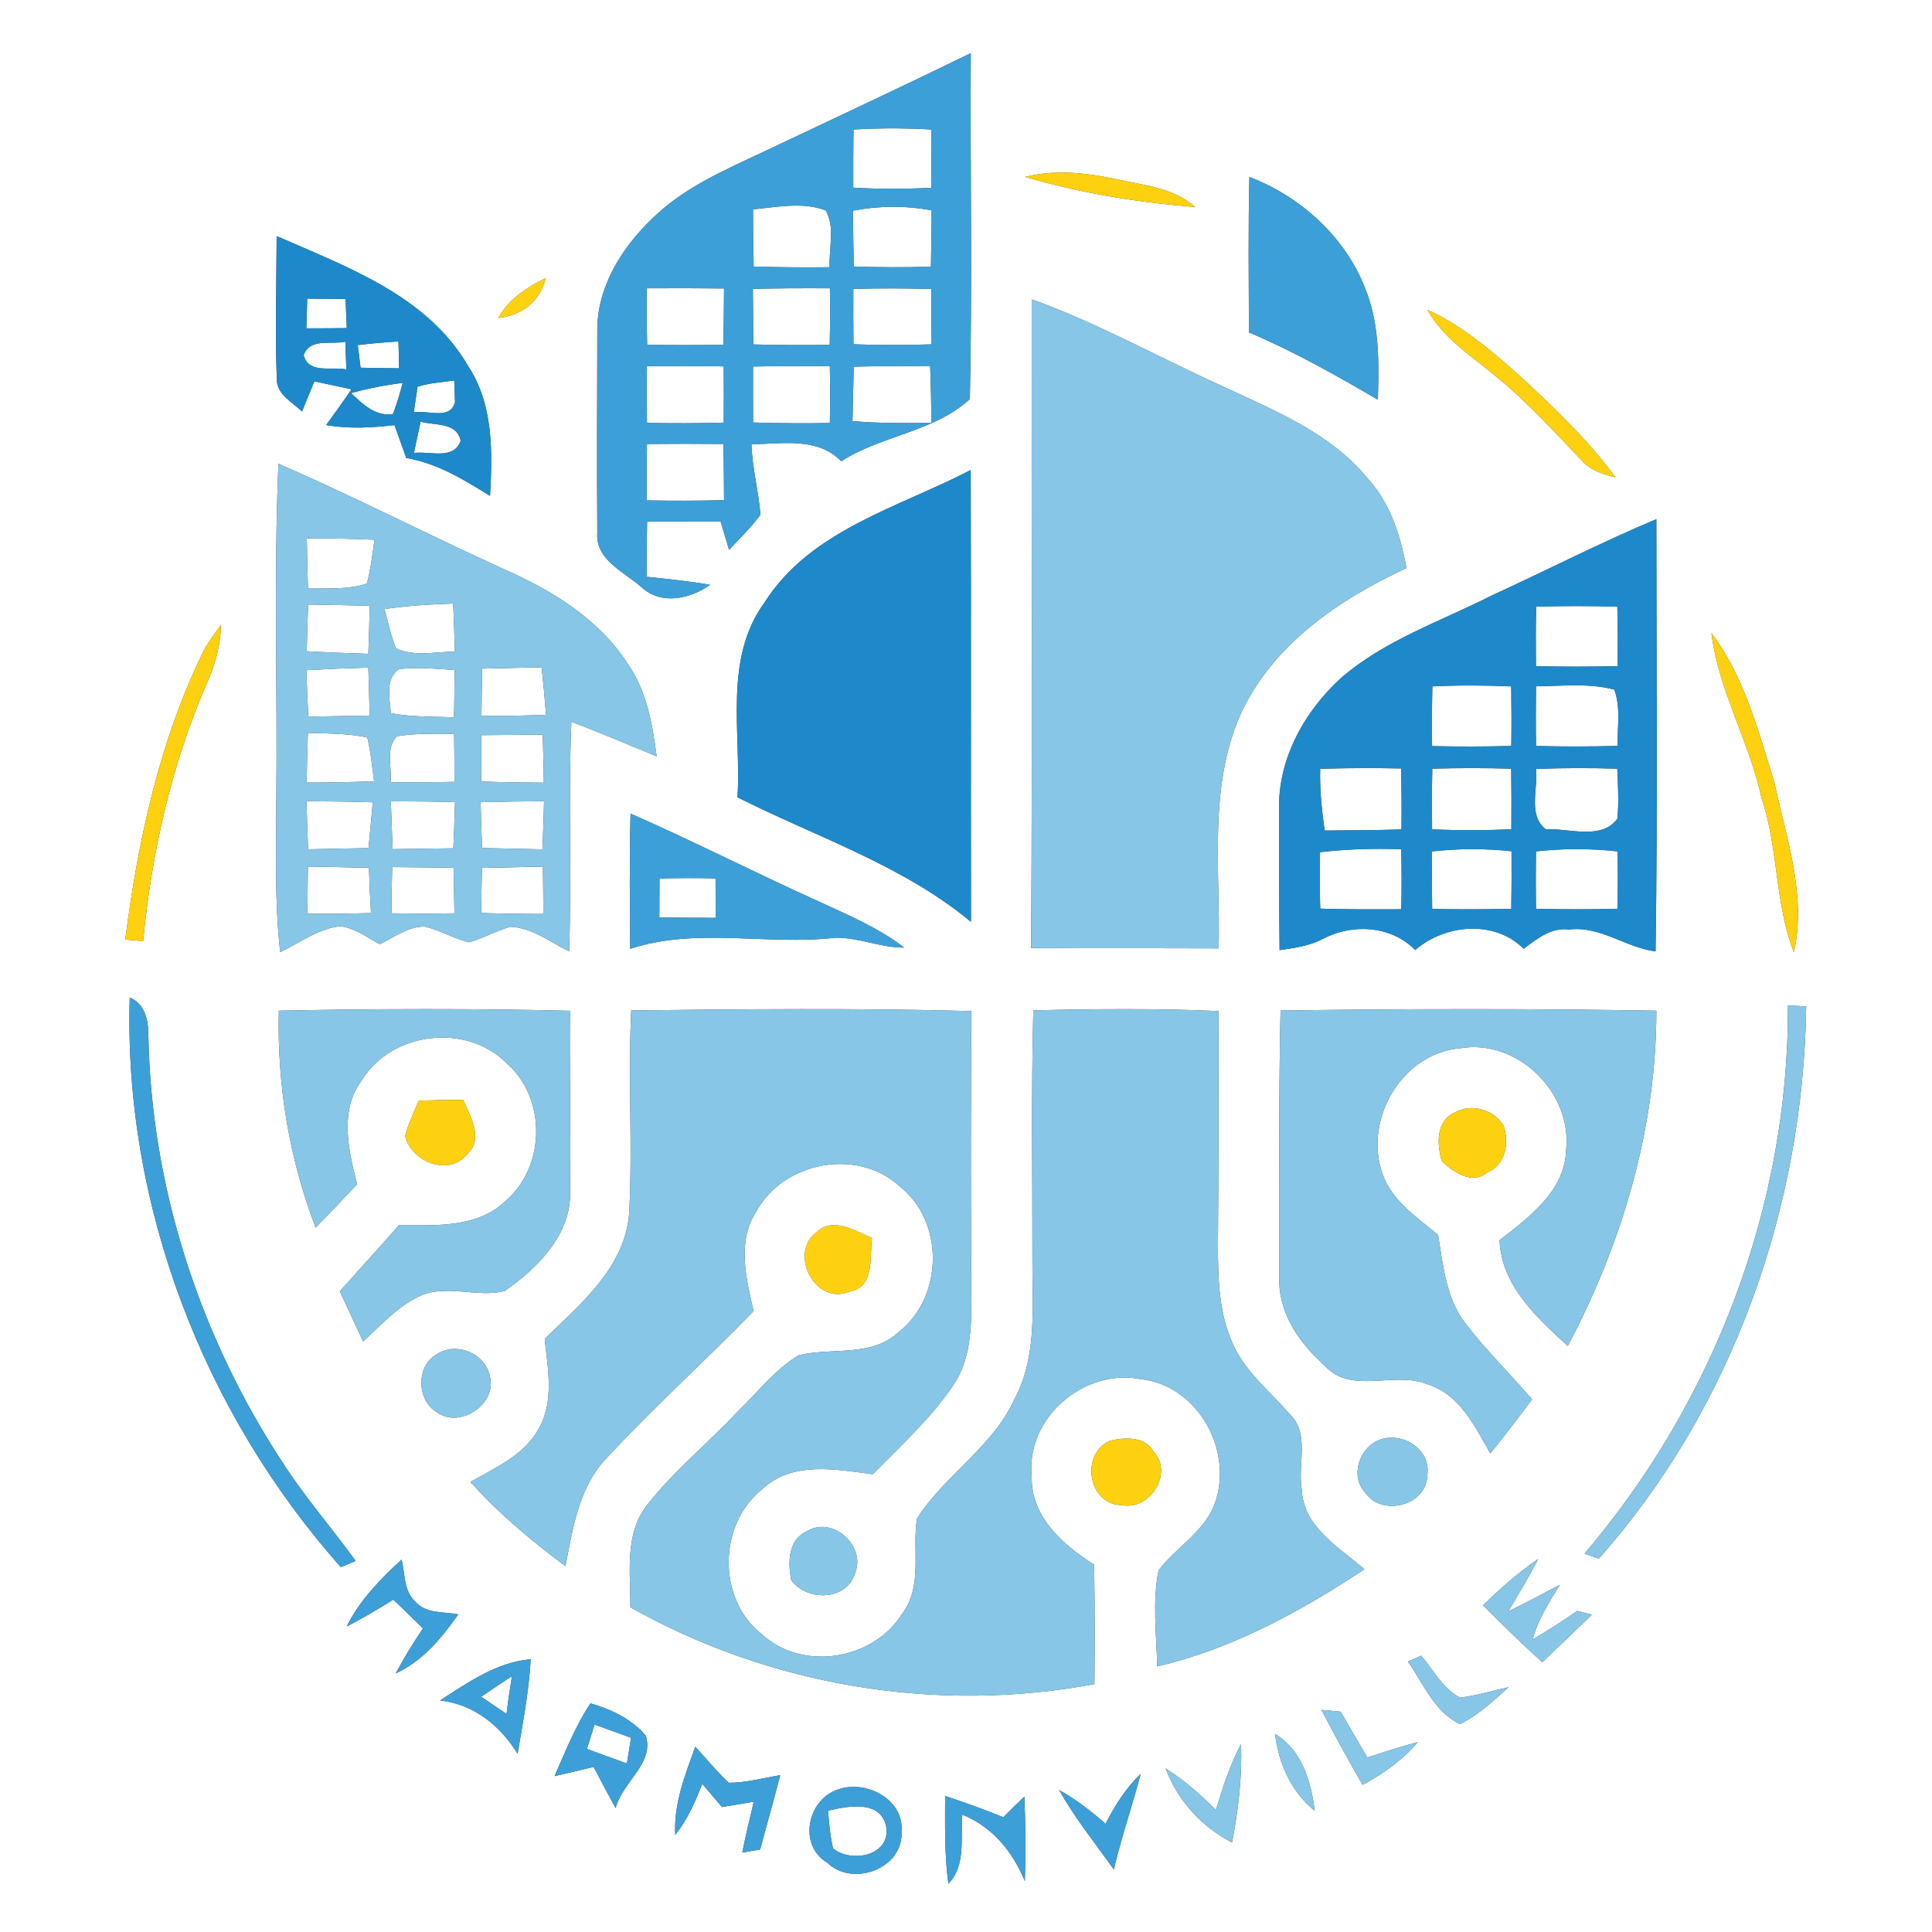 <?xml version="1.0" encoding="UTF-8" ?>
<!DOCTYPE svg PUBLIC "-//W3C//DTD SVG 1.1//EN" "http://www.w3.org/Graphics/SVG/1.1/DTD/svg11.dtd">
<svg width="250pt" height="250pt" viewBox="0 0 250 250" version="1.1" xmlns="http://www.w3.org/2000/svg">
<rect x="0" y="0" width="250" height="250" fill="#333333" stroke="none"/>
<g id="#ffffffff">
<path fill="#ffffff" opacity="1.00" d=" M 0.00 0.00 L 250.00 0.00 L 250.00 250.00 L 0.00 250.00 L 0.00 0.00 M 98.68 19.70 C 93.63 22.07 88.35 24.35 84.34 28.35 C 80.37 32.14 77.20 37.29 77.29 42.94 C 77.27 51.62 77.23 60.32 77.29 69.00 C 77.06 72.48 80.82 74.03 83.03 76.00 C 85.59 78.35 89.32 77.49 91.89 75.67 C 89.18 75.21 86.44 74.92 83.70 74.64 C 83.67 72.25 83.68 69.86 83.74 67.48 C 86.91 67.46 90.07 67.46 93.24 67.46 C 93.60 68.69 93.97 69.92 94.34 71.15 C 95.73 69.67 97.20 68.25 98.40 66.60 C 98.17 63.55 97.33 60.57 97.24 57.49 C 101.21 57.45 105.78 56.51 108.86 59.69 C 114.06 56.32 120.87 55.91 125.50 51.63 C 125.82 36.72 125.53 21.79 125.62 6.88 C 116.68 11.24 107.67 15.44 98.68 19.70 M 132.66 22.89 C 139.79 24.99 147.25 26.20 154.65 26.79 C 151.91 24.31 148.11 24.00 144.66 23.23 C 140.73 22.38 136.61 21.89 132.66 22.89 M 161.67 22.90 C 161.51 29.60 161.59 36.31 161.61 43.01 C 167.40 45.46 172.87 48.56 178.30 51.72 C 178.42 47.12 178.52 42.38 176.91 37.99 C 174.43 31.00 168.54 25.52 161.67 22.90 M 35.80 30.55 C 35.78 36.71 35.58 42.88 35.82 49.03 C 35.79 51.05 37.82 52.02 39.08 53.25 C 39.61 51.94 40.14 50.64 40.68 49.35 C 42.28 49.68 43.88 50.02 45.48 50.37 C 44.43 51.94 43.32 53.48 42.20 55.00 C 45.13 55.52 48.11 55.35 51.05 55.01 C 51.56 56.42 52.06 57.84 52.57 59.26 C 56.57 59.95 60.02 62.05 63.41 64.17 C 63.72 58.46 63.86 52.34 60.57 47.36 C 55.29 38.26 44.92 34.55 35.80 30.55 M 64.48 41.15 C 67.49 40.83 69.91 39.00 70.61 35.99 C 68.17 37.17 65.83 38.71 64.48 41.15 M 133.50 38.73 C 133.46 66.71 133.60 94.69 133.43 122.67 C 141.52 122.73 149.60 122.68 157.69 122.72 C 157.94 112.61 156.31 101.95 160.53 92.42 C 164.67 83.40 173.26 77.56 182.00 73.51 C 181.22 69.36 179.93 65.15 177.02 61.97 C 172.17 55.98 164.82 53.10 158.04 49.91 C 149.85 46.20 141.98 41.78 133.50 38.73 M 184.72 40.09 C 186.85 43.95 190.72 46.25 193.98 49.04 C 197.83 52.21 201.17 55.93 204.62 59.51 C 205.73 60.86 207.42 61.36 209.05 61.77 C 205.43 56.85 200.98 52.63 196.50 48.50 C 192.89 45.30 189.15 42.11 184.72 40.09 M 36.03 60.00 C 35.41 74.65 35.92 89.34 35.75 104.00 C 35.74 110.41 35.53 116.83 36.26 123.21 C 38.79 121.99 41.15 120.19 44.00 119.85 C 45.91 120.09 47.50 121.29 49.14 122.18 C 51.00 121.28 52.79 119.90 54.93 119.89 C 56.93 120.35 58.72 121.48 60.72 121.93 C 62.55 121.40 64.22 120.43 66.06 119.92 C 68.88 120.05 71.20 121.91 73.64 123.11 C 73.99 113.21 73.52 103.30 73.93 93.40 C 77.65 94.79 81.30 96.37 84.97 97.87 C 84.42 93.69 83.69 89.34 81.18 85.83 C 77.46 80.07 71.44 76.41 65.31 73.70 C 55.50 69.25 45.91 64.31 36.03 60.00 M 98.93 77.96 C 93.58 85.29 95.95 94.76 95.43 103.17 C 105.60 108.30 116.76 111.92 125.64 119.28 C 125.61 99.79 125.66 80.31 125.61 60.82 C 116.29 65.67 104.89 68.57 98.93 77.96 M 193.02 77.06 C 186.47 80.39 179.29 82.79 173.63 87.64 C 168.79 92.01 165.28 98.31 165.52 104.97 C 165.52 110.96 165.50 116.96 165.58 122.95 C 167.52 122.67 169.49 122.39 171.25 121.46 C 175.06 119.47 180.03 119.78 183.13 122.93 C 186.99 119.59 193.39 118.99 197.16 122.77 C 198.89 121.48 200.71 119.97 203.05 120.28 C 207.08 119.78 210.36 122.62 214.23 123.11 C 214.51 104.47 214.33 85.82 214.33 67.18 C 207.11 70.21 200.14 73.80 193.02 77.06 M 26.39 84.13 C 20.64 95.83 17.86 108.72 16.21 121.58 C 16.79 121.63 17.94 121.73 18.52 121.78 C 19.61 110.40 22.15 99.15 26.67 88.63 C 27.82 86.18 28.52 83.54 28.61 80.83 C 27.83 81.90 27.03 82.97 26.39 84.13 M 221.46 81.92 C 222.39 89.37 226.37 95.97 227.95 103.28 C 230.14 109.77 229.64 116.84 232.13 123.23 C 233.79 115.81 231.13 108.42 229.60 101.23 C 227.53 94.59 225.71 87.56 221.46 81.92 M 81.59 105.28 C 81.45 111.11 81.49 116.95 81.55 122.78 C 90.17 119.94 99.27 122.37 108.09 121.34 C 111.12 121.29 113.97 122.65 117.01 122.62 C 113.76 120.13 109.98 118.50 106.29 116.81 C 98.00 113.08 89.91 108.93 81.59 105.28 M 16.79 129.08 C 15.98 155.91 26.31 182.77 44.10 202.78 C 44.58 202.58 45.55 202.19 46.03 201.99 C 42.95 197.74 39.49 193.77 36.64 189.36 C 25.88 173.01 19.55 153.62 19.20 134.01 C 19.21 132.05 18.80 129.93 16.79 129.08 M 231.36 130.10 C 231.49 155.95 221.77 181.43 205.03 201.04 C 205.49 201.20 206.42 201.52 206.89 201.68 C 224.19 182.19 233.36 156.17 233.72 130.24 C 233.13 130.20 231.95 130.13 231.36 130.10 M 36.08 130.78 C 35.84 140.35 37.41 149.90 40.84 158.85 C 42.66 157.00 44.45 155.12 46.21 153.23 C 45.09 148.86 43.86 143.73 46.83 139.78 C 50.65 133.52 60.30 132.33 65.49 137.52 C 70.74 142.02 70.64 150.94 65.41 155.41 C 61.73 158.95 56.32 158.54 51.61 158.55 C 49.09 161.42 46.52 164.25 43.97 167.09 C 44.97 169.26 45.98 171.42 46.98 173.58 C 49.38 171.42 51.59 168.87 54.62 167.57 C 58.05 166.24 61.82 167.93 65.29 167.06 C 69.56 164.10 74.01 159.68 73.76 154.06 C 73.85 146.31 73.69 138.55 73.75 130.79 C 61.20 130.49 48.63 130.52 36.08 130.78 M 81.68 130.75 C 81.26 139.46 81.87 148.19 81.42 156.89 C 80.95 163.93 75.17 168.70 70.48 173.25 C 70.88 177.07 71.73 181.23 69.76 184.78 C 67.93 188.26 64.13 189.90 60.88 191.76 C 64.54 195.86 68.78 199.38 73.17 202.66 C 74.13 197.72 74.90 192.35 78.58 188.58 C 84.65 182.04 91.29 176.06 97.51 169.66 C 96.57 165.48 95.32 160.71 97.84 156.82 C 101.30 150.30 111.02 148.46 116.46 153.55 C 122.23 158.11 122.06 167.82 116.33 172.33 C 112.82 175.66 107.66 174.33 103.37 175.36 C 100.30 177.18 98.10 180.11 95.55 182.56 C 91.69 186.69 87.24 190.28 83.74 194.74 C 80.77 198.50 81.60 203.54 81.57 207.98 C 99.65 218.17 121.21 221.75 141.62 217.92 C 141.67 212.77 141.67 207.63 141.58 202.48 C 137.55 199.89 133.34 196.26 133.50 190.99 C 132.73 183.47 140.30 177.02 147.60 178.46 C 155.21 179.27 159.88 188.15 157.00 195.06 C 155.49 198.44 152.08 200.33 149.91 203.22 C 149.11 207.30 149.64 211.50 149.75 215.63 C 159.45 213.37 168.30 208.52 176.55 203.06 C 173.29 200.22 168.61 197.59 168.45 192.74 C 167.88 189.56 169.51 185.63 166.97 183.07 C 164.48 180.20 161.39 177.76 159.71 174.28 C 157.70 170.17 157.59 165.48 157.60 160.99 C 157.69 150.94 157.64 140.88 157.68 130.83 C 149.69 130.47 141.69 130.55 133.71 130.74 C 133.43 141.49 133.61 152.25 133.59 163.00 C 133.57 169.08 134.25 175.57 131.23 181.13 C 128.40 187.29 122.24 190.90 118.66 196.49 C 118.00 200.57 119.44 205.19 116.77 208.77 C 113.02 214.82 103.85 216.35 98.56 211.45 C 92.77 206.90 92.92 197.19 98.67 192.67 C 102.54 189.02 108.19 190.15 112.94 190.76 C 116.54 187.09 120.40 183.59 123.31 179.31 C 125.60 176.03 125.70 171.89 125.69 168.04 C 125.60 155.63 125.62 143.23 125.68 130.83 C 111.02 130.43 96.34 130.58 81.68 130.75 M 165.70 130.76 C 165.44 142.19 165.57 153.62 165.55 165.05 C 165.30 169.68 168.02 173.70 171.35 176.64 C 174.79 180.57 180.39 177.35 184.69 179.12 C 188.88 180.38 190.84 184.57 192.85 188.07 C 194.70 185.78 196.49 183.43 198.25 181.08 C 195.43 177.79 192.31 174.74 189.67 171.31 C 187.10 168.02 186.74 163.75 186.09 159.79 C 183.55 157.70 180.64 155.74 179.20 152.67 C 176.05 145.56 181.08 136.31 188.97 135.64 C 196.38 134.40 203.45 141.39 202.66 148.76 C 202.51 154.11 197.88 157.51 194.04 160.48 C 194.30 166.39 198.83 170.44 202.87 174.17 C 209.93 160.83 214.34 145.94 214.33 130.78 C 198.12 130.50 181.91 130.53 165.70 130.76 M 54.19 142.42 C 53.55 143.92 52.83 145.41 52.42 147.01 C 53.29 150.42 58.14 152.27 60.48 149.32 C 62.62 147.30 60.85 144.47 59.94 142.32 C 58.02 142.33 56.11 142.36 54.19 142.42 M 188.31 143.92 C 185.79 145.01 185.91 148.06 186.58 150.28 C 188.11 151.67 190.52 153.38 192.48 151.69 C 194.86 150.70 195.31 147.83 194.55 145.62 C 193.24 143.58 190.44 142.75 188.31 143.92 M 105.65 159.47 C 101.99 162.16 105.51 168.95 109.84 167.15 C 113.26 166.59 112.49 162.73 112.83 160.20 C 110.64 159.27 107.78 157.39 105.65 159.47 M 56.48 175.27 C 53.82 176.77 53.92 181.18 56.50 182.72 C 59.46 184.94 64.34 181.70 63.39 178.12 C 62.84 175.12 58.99 173.54 56.48 175.27 M 143.55 186.46 C 139.74 188.26 140.85 194.77 145.18 194.76 C 148.79 195.49 151.89 190.62 149.26 187.82 C 148.15 185.82 145.46 185.97 143.55 186.46 M 178.47 186.33 C 175.86 187.35 174.64 191.07 176.71 193.20 C 178.87 196.30 184.67 194.80 184.69 190.86 C 185.21 187.52 181.41 185.18 178.47 186.33 M 104.42 198.14 C 101.97 199.23 101.92 202.22 102.39 204.48 C 104.45 207.27 109.61 207.14 110.66 203.53 C 112.06 199.98 107.70 196.12 104.42 198.14 M 44.87 210.45 C 46.95 209.42 48.92 208.20 50.90 206.99 C 52.18 208.22 53.46 209.46 54.73 210.71 C 53.47 212.60 52.27 214.53 51.20 216.54 C 54.69 214.95 57.15 211.95 59.31 208.89 C 57.43 208.53 55.13 208.86 53.74 207.25 C 52.22 205.87 52.42 203.63 51.97 201.80 C 49.23 204.34 46.55 207.05 44.87 210.45 M 191.91 207.73 C 194.41 210.23 196.93 212.73 199.58 215.08 C 201.73 213.05 203.86 211.00 205.98 208.94 C 205.51 208.82 204.57 208.57 204.11 208.44 C 202.23 209.76 200.29 210.99 198.31 212.16 C 199.03 209.58 200.44 207.31 201.85 205.07 C 199.63 206.24 197.43 207.42 195.17 208.52 C 196.50 206.27 197.85 204.05 199.04 201.73 C 196.47 203.49 194.13 205.55 191.91 207.73 M 182.18 215.00 C 184.19 217.84 185.61 221.52 188.91 223.10 C 191.30 221.93 193.25 220.07 195.22 218.32 C 193.13 218.77 191.06 219.42 188.93 219.67 C 186.70 218.52 185.48 216.10 183.90 214.24 C 183.47 214.43 182.61 214.81 182.18 215.00 M 56.94 220.04 C 61.33 220.53 64.72 223.28 66.98 226.94 C 67.66 222.88 68.45 218.82 68.67 214.70 C 64.24 215.10 60.57 217.70 56.94 220.04 M 76.41 220.41 C 74.46 223.33 73.17 226.63 71.76 229.83 C 73.45 229.45 75.13 229.04 76.82 228.64 C 77.75 230.43 78.69 232.21 79.67 233.97 C 80.47 230.63 84.71 228.21 83.56 224.58 C 81.73 222.44 79.06 221.17 76.41 220.41 M 171.00 221.26 C 172.70 224.54 174.48 227.76 176.32 230.96 C 178.99 229.52 181.50 227.76 183.46 225.42 C 181.26 226.02 179.09 226.71 176.93 227.42 C 175.77 225.45 174.62 223.47 173.48 221.49 C 172.86 221.43 171.62 221.32 171.00 221.26 M 164.99 224.37 C 165.45 228.20 167.08 231.84 170.12 234.32 C 169.65 230.50 168.49 226.50 164.99 224.37 M 89.97 226.02 C 88.65 229.70 87.15 233.44 87.38 237.44 C 88.95 235.47 89.97 233.16 90.87 230.83 C 91.73 231.82 92.57 232.82 93.42 233.83 C 94.79 233.60 96.17 233.36 97.54 233.14 C 97.02 235.32 96.49 237.51 96.05 239.72 C 96.62 239.62 97.78 239.42 98.36 239.32 C 99.22 236.12 100.13 232.92 100.96 229.71 C 98.75 230.06 96.56 230.70 94.31 230.69 C 92.75 229.24 91.41 227.59 89.97 226.02 M 157.34 234.22 C 155.35 232.22 153.23 230.34 150.83 228.84 C 152.40 233.00 155.49 236.37 159.42 238.42 C 160.24 234.22 160.74 229.95 160.59 225.67 C 159.17 228.39 158.21 231.30 157.34 234.22 M 143.06 236.00 C 141.19 234.37 139.22 232.83 137.05 231.62 C 139.08 235.26 141.72 238.51 144.13 241.91 C 145.10 237.73 146.53 233.68 147.60 229.54 C 145.69 231.38 144.26 233.64 143.06 236.00 M 108.53 231.53 C 104.49 232.74 103.21 238.77 107.05 241.03 C 110.36 244.26 116.96 241.76 116.65 236.99 C 117.01 232.85 112.11 230.30 108.53 231.53 M 122.30 232.40 C 122.29 236.19 122.21 239.99 122.72 243.76 C 125.04 241.35 124.26 237.82 124.52 234.81 C 128.43 236.40 131.04 239.58 132.61 243.42 C 132.75 239.77 132.70 236.13 132.55 232.48 C 131.64 233.36 130.73 234.25 129.83 235.15 C 127.35 234.14 124.84 233.24 122.30 232.40 Z" />
<path fill="#ffffff" opacity="1.00" d=" M 110.44 16.76 C 113.79 16.56 117.15 16.56 120.50 16.76 C 120.52 19.27 120.53 21.78 120.53 24.29 C 117.16 24.48 113.78 24.48 110.41 24.28 C 110.40 21.77 110.41 19.26 110.44 16.76 Z" />
<path fill="#ffffff" opacity="1.00" d=" M 97.44 27.09 C 100.53 26.81 103.83 26.09 106.83 27.22 C 108.11 29.38 107.23 32.16 107.36 34.58 C 104.08 34.61 100.80 34.60 97.52 34.49 C 97.46 32.03 97.44 29.56 97.44 27.09 Z" />
<path fill="#ffffff" opacity="1.00" d=" M 110.38 27.26 C 113.74 26.62 117.19 26.59 120.55 27.22 C 120.54 29.65 120.51 32.08 120.46 34.51 C 117.13 34.61 113.80 34.60 110.48 34.49 C 110.42 32.08 110.39 29.67 110.38 27.26 Z" />
<path fill="#ffffff" opacity="1.00" d=" M 83.69 37.31 C 87.02 37.29 90.35 37.29 93.69 37.33 C 93.68 39.76 93.65 42.18 93.61 44.61 C 90.32 44.67 87.03 44.67 83.74 44.61 C 83.68 42.18 83.66 39.74 83.69 37.31 Z" />
<path fill="#ffffff" opacity="1.00" d=" M 97.42 37.38 C 100.74 37.30 104.07 37.29 107.39 37.31 C 107.43 39.75 107.42 42.19 107.36 44.63 C 104.07 44.67 100.77 44.66 97.48 44.57 C 97.45 42.17 97.43 39.77 97.42 37.38 Z" />
<path fill="#ffffff" opacity="1.00" d=" M 110.42 37.39 C 113.79 37.29 117.16 37.30 120.52 37.40 C 120.53 39.79 120.52 42.17 120.50 44.56 C 117.14 44.67 113.79 44.67 110.44 44.55 C 110.41 42.16 110.41 39.78 110.42 37.39 Z" />
<path fill="#ffffff" opacity="1.00" d=" M 39.76 38.64 C 41.41 38.65 43.06 38.67 44.72 38.70 C 44.75 39.64 44.83 41.52 44.87 42.46 C 43.13 42.48 41.38 42.49 39.64 42.49 C 39.67 41.53 39.73 39.60 39.76 38.64 Z" />
<path fill="#ffffff" opacity="1.00" d=" M 39.29 45.97 C 40.09 43.69 42.85 44.62 44.69 44.22 C 44.74 45.41 44.78 46.61 44.82 47.81 C 42.92 47.39 39.97 48.45 39.29 45.97 Z" />
<path fill="#ffffff" opacity="1.00" d=" M 46.29 44.65 C 48.04 44.44 49.80 44.29 51.56 44.18 C 51.60 45.34 51.62 46.50 51.64 47.66 C 49.98 47.65 48.32 47.62 46.66 47.58 C 46.57 46.84 46.38 45.38 46.29 44.65 Z" />
<path fill="#ffffff" opacity="1.00" d=" M 83.71 47.38 C 87.02 47.36 90.34 47.36 93.65 47.41 C 93.67 49.83 93.67 52.26 93.65 54.69 C 90.34 54.78 87.03 54.79 83.72 54.72 C 83.67 52.27 83.67 49.83 83.71 47.38 Z" />
<path fill="#ffffff" opacity="1.00" d=" M 97.44 47.43 C 100.75 47.37 104.07 47.36 107.38 47.36 C 107.43 49.82 107.43 52.28 107.38 54.74 C 104.07 54.79 100.76 54.78 97.45 54.67 C 97.44 52.26 97.43 49.85 97.44 47.43 Z" />
<path fill="#ffffff" opacity="1.00" d=" M 110.47 47.45 C 113.76 47.37 117.06 47.36 120.36 47.35 C 120.46 49.80 120.50 52.26 120.53 54.72 C 117.12 54.76 113.71 54.79 110.31 54.49 C 110.36 52.14 110.41 49.79 110.47 47.45 Z" />
<path fill="#ffffff" opacity="1.00" d=" M 54.03 50.04 C 55.57 49.56 57.19 49.45 58.78 49.24 C 58.81 49.93 58.85 51.32 58.88 52.01 C 58.29 54.45 55.27 53.00 53.54 53.36 C 53.66 52.53 53.90 50.87 54.03 50.04 Z" />
<path fill="#ffffff" opacity="1.00" d=" M 45.42 50.86 C 47.61 50.27 49.85 49.82 52.11 49.55 C 51.76 50.91 51.34 52.25 50.86 53.57 C 48.56 53.93 46.95 52.30 45.42 50.86 Z" />
<path fill="#ffffff" opacity="1.00" d=" M 54.42 54.56 C 56.28 55.09 59.12 54.59 59.61 57.05 C 58.68 59.59 55.61 58.33 53.56 58.62 C 53.78 57.60 54.21 55.58 54.42 54.56 Z" />
<path fill="#ffffff" opacity="1.00" d=" M 83.72 57.45 C 87.02 57.42 90.32 57.42 93.62 57.45 C 93.66 59.87 93.68 62.30 93.69 64.72 C 90.36 64.81 87.03 64.81 83.70 64.75 C 83.66 62.31 83.67 59.88 83.72 57.45 Z" />
<path fill="#ffffff" opacity="1.00" d=" M 39.70 69.67 C 42.62 69.65 45.54 69.71 48.46 69.84 C 48.19 71.74 47.97 73.66 47.48 75.52 C 45.02 76.32 42.39 76.12 39.85 76.16 C 39.78 74.00 39.73 71.83 39.70 69.67 Z" />
<path fill="#ffffff" opacity="1.00" d=" M 39.87 78.23 C 42.52 78.27 45.18 78.32 47.84 78.39 C 47.80 80.46 47.74 82.53 47.66 84.60 C 45.00 84.52 42.34 84.42 39.69 84.27 C 39.74 82.25 39.79 80.24 39.87 78.23 Z" />
<path fill="#ffffff" opacity="1.00" d=" M 49.76 78.81 C 52.70 78.38 55.67 78.19 58.64 78.10 C 58.73 80.16 58.80 82.23 58.86 84.30 C 56.34 84.36 53.63 84.98 51.24 83.91 C 50.59 82.26 50.22 80.52 49.76 78.81 Z" />
<path fill="#ffffff" opacity="1.00" d=" M 198.78 78.50 C 202.28 78.40 205.78 78.40 209.28 78.50 C 209.36 81.07 209.36 83.63 209.30 86.20 C 205.78 86.29 202.27 86.28 198.75 86.21 C 198.72 83.64 198.72 81.07 198.78 78.50 Z" />
<path fill="#ffffff" opacity="1.00" d=" M 39.64 86.72 C 42.31 86.57 44.99 86.46 47.66 86.38 C 47.73 88.45 47.79 90.52 47.83 92.59 C 45.18 92.65 42.53 92.69 39.89 92.73 C 39.79 90.72 39.71 88.72 39.64 86.72 Z" />
<path fill="#ffffff" opacity="1.00" d=" M 51.64 86.58 C 54.03 86.29 56.44 86.54 58.83 86.71 C 58.81 88.74 58.79 90.78 58.75 92.82 C 56.02 92.72 53.27 92.79 50.57 92.29 C 50.44 90.40 49.77 87.85 51.64 86.58 Z" />
<path fill="#ffffff" opacity="1.00" d=" M 62.39 86.52 C 64.96 86.45 67.53 86.40 70.09 86.34 C 70.31 88.39 70.49 90.44 70.66 92.50 C 67.88 92.60 65.09 92.65 62.30 92.66 C 62.32 90.61 62.35 88.57 62.39 86.52 Z" />
<path fill="#ffffff" opacity="1.00" d=" M 185.35 88.82 C 188.75 88.66 192.15 88.67 195.55 88.82 C 195.59 91.39 195.60 93.96 195.56 96.53 C 192.14 96.62 188.72 96.62 185.31 96.55 C 185.27 93.97 185.29 91.39 185.35 88.82 Z" />
<path fill="#ffffff" opacity="1.00" d=" M 198.76 88.81 C 202.14 88.78 205.59 88.36 208.90 89.24 C 209.73 91.57 209.29 94.10 209.31 96.52 C 205.79 96.62 202.28 96.62 198.76 96.53 C 198.72 93.95 198.73 91.38 198.76 88.81 Z" />
<path fill="#ffffff" opacity="1.00" d=" M 39.84 94.83 C 42.41 94.93 45.01 94.89 47.53 95.43 C 47.97 97.29 48.17 99.20 48.40 101.10 C 45.49 101.21 42.58 101.26 39.68 101.27 C 39.71 99.12 39.77 96.97 39.84 94.83 Z" />
<path fill="#ffffff" opacity="1.00" d=" M 51.36 95.27 C 53.81 94.87 56.30 94.96 58.76 94.95 C 58.79 97.02 58.81 99.09 58.81 101.17 C 56.06 101.23 53.30 101.24 50.54 101.22 C 50.74 99.27 49.84 96.85 51.36 95.27 Z" />
<path fill="#ffffff" opacity="1.00" d=" M 62.27 95.13 C 64.92 95.10 67.58 95.08 70.23 95.06 C 70.30 97.13 70.34 99.21 70.37 101.28 C 67.67 101.26 64.96 101.22 62.26 101.13 C 62.25 99.13 62.26 97.13 62.27 95.13 Z" />
<path fill="#ffffff" opacity="1.00" d=" M 170.83 99.49 C 174.32 99.37 177.81 99.37 181.30 99.44 C 181.37 102.07 181.38 104.70 181.35 107.33 C 178.04 107.43 174.72 107.45 171.41 107.47 C 171.03 104.83 170.76 102.16 170.83 99.49 Z" />
<path fill="#ffffff" opacity="1.00" d=" M 185.34 99.47 C 188.74 99.37 192.14 99.37 195.55 99.47 C 195.59 102.08 195.59 104.70 195.57 107.31 C 192.15 107.46 188.73 107.45 185.31 107.33 C 185.28 104.71 185.28 102.09 185.34 99.47 Z" />
<path fill="#ffffff" opacity="1.00" d=" M 198.76 99.50 C 202.26 99.37 205.77 99.36 209.28 99.47 C 209.36 101.62 209.50 103.78 209.29 105.93 C 207.26 108.76 203.02 107.16 200.02 107.30 C 197.67 105.50 199.05 102.04 198.76 99.50 Z" />
<path fill="#ffffff" opacity="1.00" d=" M 39.66 103.68 C 42.52 103.69 45.38 103.73 48.24 103.82 C 48.05 105.79 47.87 107.76 47.69 109.74 C 45.09 109.80 42.48 109.85 39.87 109.90 C 39.78 107.83 39.71 105.75 39.66 103.68 Z" />
<path fill="#ffffff" opacity="1.00" d=" M 50.58 103.69 C 53.35 103.69 56.12 103.72 58.88 103.80 C 58.82 105.79 58.75 107.78 58.66 109.77 C 56.04 109.81 53.43 109.85 50.81 109.88 C 50.72 107.82 50.64 105.75 50.58 103.69 Z" />
<path fill="#ffffff" opacity="1.00" d=" M 62.19 103.81 C 64.92 103.73 67.66 103.69 70.40 103.68 C 70.35 105.75 70.28 107.83 70.19 109.91 C 67.58 109.85 64.98 109.80 62.38 109.73 C 62.30 107.76 62.24 105.79 62.19 103.81 Z" />
<path fill="#ffffff" opacity="1.00" d=" M 170.81 110.27 C 174.30 109.87 177.81 109.77 181.32 109.89 C 181.38 112.48 181.38 115.07 181.33 117.66 C 177.83 117.68 174.33 117.68 170.84 117.58 C 170.76 115.15 170.76 112.71 170.81 110.27 Z" />
<path fill="#ffffff" opacity="1.00" d=" M 185.30 110.17 C 188.72 109.80 192.17 109.78 195.59 110.15 C 195.61 112.63 195.60 115.11 195.56 117.60 C 192.15 117.68 188.73 117.68 185.32 117.62 C 185.28 115.14 185.27 112.65 185.30 110.17 Z" />
<path fill="#ffffff" opacity="1.00" d=" M 198.76 110.17 C 202.27 109.78 205.81 109.78 209.32 110.17 C 209.36 112.64 209.36 115.12 209.30 117.59 C 205.78 117.69 202.27 117.68 198.76 117.60 C 198.72 115.12 198.72 112.65 198.76 110.17 Z" />
<path fill="#ffffff" opacity="1.00" d=" M 39.84 112.13 C 42.47 112.19 45.11 112.24 47.74 112.29 C 47.80 114.24 47.89 116.20 48.00 118.15 C 45.26 118.23 42.52 118.26 39.77 118.25 C 39.79 116.21 39.81 114.17 39.84 112.13 Z" />
<path fill="#ffffff" opacity="1.00" d=" M 50.75 112.20 C 53.40 112.23 56.04 112.25 58.69 112.28 C 58.74 114.25 58.77 116.21 58.80 118.18 C 56.08 118.24 53.37 118.23 50.65 118.18 C 50.66 116.19 50.69 114.20 50.75 112.20 Z" />
<path fill="#ffffff" opacity="1.00" d=" M 62.37 112.31 C 65.00 112.25 67.62 112.20 70.25 112.14 C 70.28 114.18 70.30 116.22 70.31 118.27 C 67.63 118.27 64.94 118.23 62.26 118.14 C 62.28 116.20 62.32 114.25 62.37 112.31 Z" />
<path fill="#ffffff" opacity="1.00" d=" M 85.34 113.68 C 87.76 113.61 90.17 113.60 92.59 113.67 C 92.59 115.37 92.60 117.07 92.61 118.77 C 90.18 118.75 87.75 118.74 85.32 118.73 C 85.32 117.05 85.33 115.36 85.34 113.68 Z" />
<path fill="#ffffff" opacity="1.00" d=" M 62.26 219.56 C 63.58 218.65 64.92 217.77 66.25 216.89 C 65.98 218.51 65.74 220.14 65.54 221.78 C 64.72 221.23 63.08 220.11 62.26 219.56 Z" />
<path fill="#ffffff" opacity="1.00" d=" M 76.93 223.16 C 78.51 223.72 80.08 224.30 81.66 224.87 C 81.52 225.70 81.26 227.36 81.12 228.19 C 79.39 227.58 77.67 226.95 75.95 226.31 C 76.20 225.52 76.68 223.95 76.93 223.16 Z" />
<path fill="#ffffff" opacity="1.00" d=" M 107.14 234.31 C 109.67 233.70 113.88 232.87 114.66 236.28 C 115.37 240.08 110.25 241.16 107.81 239.20 C 107.40 237.60 107.30 235.94 107.14 234.31 Z" />
</g>
<g id="#3c9fd8ff">
<path fill="#3c9fd8" opacity="1.00" d=" M 98.68 19.70 C 107.67 15.44 116.68 11.24 125.62 6.88 C 125.53 21.79 125.82 36.72 125.50 51.63 C 120.87 55.91 114.06 56.32 108.86 59.69 C 105.78 56.51 101.21 57.45 97.24 57.49 C 97.33 60.57 98.17 63.55 98.40 66.60 C 97.20 68.25 95.73 69.67 94.34 71.15 C 93.97 69.92 93.60 68.69 93.24 67.46 C 90.07 67.46 86.91 67.46 83.74 67.48 C 83.68 69.86 83.67 72.25 83.70 74.64 C 86.44 74.92 89.18 75.21 91.89 75.67 C 89.32 77.49 85.59 78.35 83.03 76.00 C 80.82 74.03 77.06 72.48 77.29 69.00 C 77.23 60.32 77.27 51.62 77.29 42.94 C 77.20 37.29 80.37 32.14 84.34 28.35 C 88.35 24.35 93.63 22.07 98.68 19.70 M 110.44 16.76 C 110.41 19.26 110.40 21.77 110.41 24.28 C 113.78 24.48 117.16 24.48 120.53 24.29 C 120.53 21.78 120.52 19.27 120.50 16.76 C 117.15 16.56 113.79 16.56 110.44 16.76 M 97.44 27.09 C 97.44 29.56 97.46 32.03 97.52 34.49 C 100.80 34.60 104.08 34.61 107.36 34.58 C 107.23 32.16 108.11 29.38 106.83 27.22 C 103.83 26.09 100.53 26.81 97.44 27.09 M 110.38 27.26 C 110.39 29.67 110.42 32.08 110.48 34.49 C 113.80 34.60 117.13 34.61 120.46 34.51 C 120.51 32.08 120.54 29.65 120.55 27.22 C 117.19 26.59 113.74 26.62 110.38 27.26 M 83.69 37.31 C 83.66 39.74 83.68 42.18 83.74 44.61 C 87.03 44.67 90.32 44.67 93.61 44.61 C 93.65 42.18 93.68 39.76 93.69 37.33 C 90.35 37.29 87.02 37.29 83.69 37.31 M 97.42 37.38 C 97.43 39.77 97.45 42.17 97.48 44.57 C 100.77 44.66 104.07 44.67 107.36 44.63 C 107.42 42.19 107.43 39.75 107.39 37.31 C 104.07 37.29 100.74 37.30 97.42 37.38 M 110.42 37.39 C 110.41 39.78 110.41 42.16 110.44 44.55 C 113.79 44.67 117.14 44.67 120.50 44.56 C 120.52 42.17 120.53 39.79 120.52 37.40 C 117.16 37.30 113.79 37.29 110.42 37.39 M 83.71 47.38 C 83.67 49.83 83.67 52.27 83.72 54.72 C 87.03 54.79 90.34 54.78 93.65 54.69 C 93.67 52.26 93.67 49.83 93.65 47.41 C 90.34 47.36 87.02 47.36 83.71 47.38 M 97.44 47.43 C 97.43 49.85 97.44 52.26 97.45 54.67 C 100.76 54.78 104.07 54.79 107.38 54.74 C 107.43 52.28 107.43 49.82 107.38 47.36 C 104.07 47.36 100.75 47.37 97.44 47.43 M 110.47 47.45 C 110.41 49.79 110.36 52.14 110.31 54.49 C 113.71 54.79 117.12 54.76 120.53 54.72 C 120.50 52.26 120.46 49.80 120.36 47.35 C 117.06 47.36 113.76 47.37 110.47 47.45 M 83.72 57.45 C 83.67 59.88 83.66 62.31 83.70 64.75 C 87.03 64.81 90.36 64.81 93.69 64.72 C 93.68 62.30 93.66 59.87 93.62 57.45 C 90.32 57.42 87.02 57.42 83.72 57.45 Z" />
<path fill="#3c9fd8" opacity="1.00" d=" M 161.67 22.90 C 168.54 25.52 174.43 31.00 176.91 37.99 C 178.52 42.38 178.42 47.12 178.30 51.72 C 172.87 48.56 167.40 45.46 161.61 43.01 C 161.59 36.31 161.51 29.60 161.67 22.90 Z" />
<path fill="#3c9fd8" opacity="1.00" d=" M 81.59 105.28 C 89.91 108.93 98.00 113.08 106.29 116.81 C 109.98 118.50 113.76 120.13 117.01 122.62 C 113.97 122.65 111.12 121.29 108.09 121.34 C 99.27 122.37 90.17 119.94 81.55 122.78 C 81.49 116.95 81.45 111.11 81.59 105.28 M 85.34 113.68 C 85.33 115.36 85.32 117.05 85.32 118.73 C 87.75 118.74 90.18 118.75 92.61 118.77 C 92.60 117.07 92.59 115.37 92.59 113.67 C 90.17 113.60 87.76 113.61 85.34 113.68 Z" />
<path fill="#3c9fd8" opacity="1.00" d=" M 16.79 129.08 C 18.80 129.93 19.21 132.05 19.20 134.01 C 19.55 153.62 25.88 173.01 36.64 189.36 C 39.49 193.77 42.95 197.74 46.03 201.99 C 45.55 202.19 44.58 202.58 44.10 202.78 C 26.31 182.77 15.98 155.91 16.79 129.08 Z" />
<path fill="#3c9fd8" opacity="1.00" d=" M 44.87 210.45 C 46.55 207.05 49.23 204.34 51.97 201.80 C 52.42 203.63 52.22 205.87 53.74 207.25 C 55.13 208.86 57.43 208.53 59.31 208.89 C 57.15 211.95 54.69 214.95 51.20 216.54 C 52.27 214.53 53.47 212.60 54.73 210.71 C 53.46 209.46 52.18 208.22 50.90 206.99 C 48.92 208.20 46.95 209.42 44.87 210.45 Z" />
<path fill="#3c9fd8" opacity="1.00" d=" M 56.94 220.04 C 60.57 217.70 64.24 215.10 68.67 214.70 C 68.45 218.82 67.66 222.88 66.98 226.94 C 64.72 223.28 61.33 220.53 56.94 220.04 M 62.26 219.56 C 63.08 220.11 64.72 221.23 65.54 221.78 C 65.74 220.14 65.98 218.51 66.25 216.89 C 64.92 217.77 63.58 218.65 62.26 219.56 Z" />
<path fill="#3c9fd8" opacity="1.00" d=" M 76.41 220.41 C 79.06 221.17 81.73 222.44 83.56 224.58 C 84.71 228.21 80.47 230.63 79.67 233.97 C 78.69 232.21 77.75 230.43 76.82 228.64 C 75.13 229.04 73.45 229.45 71.76 229.83 C 73.17 226.63 74.46 223.33 76.41 220.41 M 76.93 223.16 C 76.68 223.95 76.20 225.52 75.95 226.31 C 77.67 226.95 79.39 227.58 81.12 228.19 C 81.26 227.36 81.52 225.70 81.66 224.87 C 80.08 224.30 78.51 223.72 76.93 223.16 Z" />
<path fill="#3c9fd8" opacity="1.00" d=" M 89.97 226.02 C 91.41 227.59 92.75 229.24 94.31 230.69 C 96.56 230.70 98.75 230.06 100.96 229.71 C 100.13 232.92 99.22 236.12 98.36 239.32 C 97.78 239.42 96.62 239.62 96.05 239.72 C 96.49 237.51 97.02 235.32 97.54 233.14 C 96.17 233.36 94.79 233.60 93.42 233.83 C 92.57 232.82 91.73 231.82 90.87 230.83 C 89.97 233.16 88.95 235.47 87.38 237.44 C 87.15 233.44 88.65 229.70 89.97 226.02 Z" />
<path fill="#3c9fd8" opacity="1.00" d=" M 143.06 236.00 C 144.26 233.64 145.69 231.38 147.60 229.54 C 146.53 233.68 145.10 237.73 144.13 241.91 C 141.72 238.51 139.08 235.26 137.05 231.62 C 139.22 232.83 141.19 234.37 143.06 236.00 Z" />
<path fill="#3c9fd8" opacity="1.00" d=" M 108.53 231.53 C 112.11 230.30 117.01 232.85 116.65 236.99 C 116.96 241.76 110.36 244.26 107.05 241.03 C 103.21 238.77 104.49 232.74 108.53 231.53 M 107.14 234.31 C 107.30 235.94 107.40 237.60 107.81 239.20 C 110.25 241.16 115.37 240.08 114.66 236.28 C 113.88 232.87 109.67 233.70 107.14 234.31 Z" />
<path fill="#3c9fd8" opacity="1.00" d=" M 122.30 232.40 C 124.84 233.24 127.35 234.14 129.83 235.15 C 130.73 234.25 131.64 233.36 132.55 232.48 C 132.70 236.13 132.75 239.77 132.61 243.42 C 131.04 239.58 128.43 236.40 124.52 234.81 C 124.26 237.82 125.04 241.35 122.72 243.76 C 122.21 239.99 122.29 236.19 122.30 232.40 Z" />
</g>
<g id="#fdd110ff">
<path fill="#fdd110" opacity="1.00" d=" M 132.66 22.89 C 136.61 21.89 140.73 22.38 144.66 23.23 C 148.11 24.00 151.91 24.31 154.65 26.79 C 147.25 26.20 139.79 24.99 132.66 22.89 Z" />
<path fill="#fdd110" opacity="1.00" d=" M 64.48 41.15 C 65.83 38.71 68.17 37.17 70.61 35.99 C 69.91 39.00 67.49 40.83 64.48 41.15 Z" />
<path fill="#fdd110" opacity="1.00" d=" M 184.72 40.09 C 189.15 42.11 192.89 45.30 196.50 48.50 C 200.98 52.63 205.43 56.85 209.05 61.77 C 207.42 61.36 205.73 60.86 204.62 59.51 C 201.17 55.93 197.83 52.21 193.98 49.04 C 190.72 46.25 186.85 43.95 184.72 40.09 Z" />
<path fill="#fdd110" opacity="1.00" d=" M 26.39 84.13 C 27.03 82.97 27.83 81.90 28.61 80.83 C 28.52 83.54 27.82 86.18 26.67 88.63 C 22.15 99.15 19.61 110.40 18.52 121.78 C 17.94 121.73 16.79 121.63 16.21 121.58 C 17.86 108.72 20.64 95.83 26.39 84.13 Z" />
<path fill="#fdd110" opacity="1.00" d=" M 221.46 81.92 C 225.71 87.56 227.53 94.59 229.60 101.23 C 231.13 108.42 233.79 115.81 232.13 123.23 C 229.64 116.84 230.14 109.77 227.95 103.28 C 226.37 95.97 222.39 89.37 221.46 81.92 Z" />
<path fill="#fdd110" opacity="1.00" d=" M 54.19 142.42 C 56.11 142.36 58.02 142.33 59.94 142.32 C 60.85 144.47 62.62 147.30 60.48 149.32 C 58.14 152.27 53.29 150.42 52.42 147.01 C 52.83 145.41 53.55 143.92 54.19 142.42 Z" />
<path fill="#fdd110" opacity="1.00" d=" M 188.31 143.92 C 190.44 142.75 193.24 143.58 194.55 145.62 C 195.31 147.83 194.86 150.70 192.48 151.69 C 190.52 153.38 188.11 151.67 186.58 150.28 C 185.91 148.06 185.79 145.01 188.31 143.92 Z" />
<path fill="#fdd110" opacity="1.00" d=" M 105.65 159.47 C 107.78 157.39 110.64 159.27 112.83 160.20 C 112.49 162.73 113.26 166.59 109.84 167.15 C 105.51 168.95 101.99 162.16 105.65 159.47 Z" />
<path fill="#fdd110" opacity="1.00" d=" M 143.55 186.46 C 145.46 185.97 148.15 185.82 149.26 187.82 C 151.89 190.62 148.79 195.49 145.18 194.76 C 140.85 194.77 139.74 188.26 143.55 186.46 Z" />
</g>
<g id="#1d89caff">
<path fill="#1d89ca" opacity="1.00" d=" M 35.80 30.55 C 44.92 34.55 55.29 38.26 60.57 47.36 C 63.86 52.34 63.72 58.46 63.41 64.17 C 60.02 62.05 56.57 59.95 52.57 59.26 C 52.06 57.84 51.56 56.42 51.05 55.01 C 48.11 55.35 45.13 55.52 42.20 55.00 C 43.32 53.48 44.43 51.94 45.48 50.37 C 43.88 50.02 42.28 49.68 40.68 49.35 C 40.14 50.64 39.61 51.94 39.08 53.25 C 37.82 52.02 35.79 51.05 35.82 49.03 C 35.58 42.88 35.78 36.71 35.80 30.55 M 39.76 38.64 C 39.73 39.60 39.67 41.53 39.64 42.49 C 41.38 42.49 43.13 42.48 44.87 42.46 C 44.83 41.52 44.75 39.64 44.72 38.70 C 43.06 38.67 41.41 38.65 39.76 38.64 M 39.29 45.97 C 39.97 48.45 42.92 47.39 44.82 47.81 C 44.78 46.61 44.74 45.41 44.69 44.22 C 42.85 44.62 40.09 43.69 39.29 45.97 M 46.29 44.65 C 46.38 45.38 46.57 46.84 46.66 47.58 C 48.32 47.62 49.98 47.65 51.64 47.66 C 51.62 46.50 51.60 45.34 51.56 44.18 C 49.80 44.29 48.04 44.44 46.29 44.65 M 54.03 50.04 C 53.90 50.87 53.66 52.53 53.54 53.36 C 55.27 53.00 58.29 54.45 58.88 52.01 C 58.85 51.32 58.81 49.93 58.78 49.24 C 57.19 49.45 55.57 49.56 54.03 50.04 M 45.42 50.86 C 46.95 52.30 48.56 53.93 50.86 53.57 C 51.34 52.25 51.76 50.91 52.11 49.55 C 49.85 49.82 47.61 50.27 45.42 50.86 M 54.42 54.56 C 54.21 55.58 53.78 57.60 53.56 58.62 C 55.61 58.33 58.68 59.59 59.61 57.05 C 59.12 54.59 56.28 55.09 54.42 54.56 Z" />
<path fill="#1d89ca" opacity="1.00" d=" M 98.93 77.96 C 104.89 68.57 116.29 65.67 125.61 60.82 C 125.66 80.31 125.61 99.79 125.64 119.28 C 116.76 111.92 105.60 108.30 95.43 103.17 C 95.95 94.76 93.58 85.29 98.93 77.96 Z" />
<path fill="#1d89ca" opacity="1.00" d=" M 193.02 77.06 C 200.14 73.80 207.11 70.21 214.33 67.18 C 214.33 85.82 214.51 104.47 214.23 123.11 C 210.36 122.62 207.08 119.78 203.05 120.28 C 200.71 119.97 198.89 121.48 197.16 122.77 C 193.39 118.99 186.99 119.59 183.13 122.93 C 180.03 119.78 175.06 119.47 171.25 121.46 C 169.49 122.39 167.52 122.67 165.58 122.95 C 165.50 116.96 165.52 110.96 165.52 104.97 C 165.28 98.31 168.79 92.01 173.63 87.64 C 179.29 82.79 186.47 80.39 193.02 77.06 M 198.78 78.50 C 198.72 81.07 198.72 83.64 198.75 86.21 C 202.27 86.28 205.78 86.29 209.30 86.20 C 209.36 83.63 209.36 81.07 209.28 78.50 C 205.78 78.40 202.28 78.40 198.78 78.50 M 185.35 88.82 C 185.29 91.39 185.27 93.97 185.31 96.55 C 188.72 96.62 192.14 96.62 195.56 96.53 C 195.60 93.96 195.59 91.39 195.55 88.82 C 192.15 88.67 188.75 88.66 185.35 88.82 M 198.76 88.81 C 198.73 91.38 198.72 93.95 198.76 96.53 C 202.28 96.62 205.79 96.62 209.31 96.52 C 209.29 94.10 209.73 91.57 208.90 89.24 C 205.59 88.36 202.14 88.78 198.76 88.81 M 170.83 99.49 C 170.76 102.16 171.03 104.83 171.41 107.47 C 174.72 107.45 178.04 107.43 181.35 107.33 C 181.38 104.70 181.37 102.07 181.30 99.44 C 177.81 99.37 174.32 99.37 170.83 99.49 M 185.34 99.47 C 185.28 102.09 185.28 104.71 185.31 107.33 C 188.73 107.45 192.15 107.46 195.57 107.31 C 195.59 104.70 195.59 102.08 195.55 99.47 C 192.14 99.37 188.74 99.37 185.34 99.47 M 198.76 99.50 C 199.05 102.04 197.67 105.50 200.02 107.30 C 203.02 107.16 207.26 108.76 209.29 105.93 C 209.50 103.78 209.36 101.62 209.28 99.47 C 205.77 99.36 202.26 99.37 198.76 99.50 M 170.81 110.27 C 170.76 112.71 170.76 115.15 170.84 117.58 C 174.33 117.68 177.83 117.68 181.33 117.66 C 181.38 115.07 181.38 112.48 181.32 109.89 C 177.81 109.77 174.30 109.87 170.81 110.27 M 185.30 110.17 C 185.27 112.65 185.28 115.14 185.32 117.62 C 188.73 117.68 192.15 117.68 195.56 117.60 C 195.60 115.11 195.61 112.63 195.59 110.15 C 192.17 109.78 188.72 109.80 185.30 110.17 M 198.76 110.17 C 198.72 112.65 198.72 115.12 198.76 117.60 C 202.27 117.68 205.78 117.69 209.30 117.59 C 209.36 115.12 209.36 112.64 209.32 110.17 C 205.81 109.78 202.27 109.78 198.76 110.17 Z" />
</g>
<g id="#87c6e7ff">
<path fill="#87c6e7" opacity="1.00" d=" M 133.50 38.73 C 141.98 41.78 149.85 46.20 158.04 49.91 C 164.82 53.10 172.17 55.98 177.02 61.97 C 179.93 65.15 181.22 69.36 182.00 73.51 C 173.26 77.56 164.67 83.40 160.53 92.42 C 156.31 101.95 157.94 112.61 157.69 122.72 C 149.60 122.68 141.52 122.73 133.43 122.67 C 133.60 94.69 133.46 66.71 133.50 38.73 Z" />
<path fill="#87c6e7" opacity="1.00" d=" M 36.03 60.00 C 45.91 64.31 55.50 69.25 65.31 73.70 C 71.44 76.41 77.46 80.07 81.18 85.83 C 83.69 89.34 84.42 93.69 84.97 97.87 C 81.30 96.37 77.65 94.79 73.93 93.40 C 73.52 103.30 73.99 113.21 73.64 123.11 C 71.20 121.91 68.88 120.05 66.06 119.92 C 64.22 120.43 62.55 121.40 60.72 121.93 C 58.72 121.48 56.93 120.35 54.93 119.89 C 52.79 119.90 51.00 121.28 49.14 122.18 C 47.50 121.29 45.91 120.09 44.00 119.85 C 41.15 120.19 38.79 121.99 36.26 123.21 C 35.53 116.83 35.74 110.41 35.75 104.00 C 35.92 89.34 35.41 74.65 36.03 60.00 M 39.70 69.67 C 39.73 71.83 39.78 74.00 39.85 76.16 C 42.39 76.12 45.02 76.32 47.48 75.52 C 47.97 73.66 48.19 71.74 48.46 69.84 C 45.54 69.71 42.62 69.65 39.70 69.67 M 39.87 78.23 C 39.79 80.24 39.74 82.25 39.69 84.27 C 42.34 84.42 45.00 84.52 47.66 84.60 C 47.74 82.53 47.80 80.46 47.84 78.39 C 45.18 78.32 42.52 78.27 39.87 78.23 M 49.76 78.81 C 50.22 80.52 50.59 82.26 51.24 83.91 C 53.63 84.98 56.34 84.36 58.86 84.30 C 58.80 82.23 58.73 80.16 58.64 78.10 C 55.67 78.19 52.70 78.38 49.76 78.81 M 39.64 86.72 C 39.71 88.72 39.79 90.72 39.89 92.73 C 42.53 92.69 45.18 92.65 47.83 92.59 C 47.79 90.52 47.73 88.45 47.66 86.38 C 44.99 86.46 42.31 86.57 39.64 86.72 M 51.64 86.58 C 49.77 87.85 50.44 90.40 50.57 92.29 C 53.27 92.79 56.02 92.72 58.75 92.82 C 58.79 90.78 58.81 88.74 58.83 86.71 C 56.44 86.54 54.03 86.29 51.64 86.58 M 62.39 86.52 C 62.35 88.57 62.32 90.61 62.30 92.66 C 65.09 92.65 67.88 92.60 70.66 92.50 C 70.49 90.44 70.31 88.39 70.09 86.34 C 67.53 86.40 64.96 86.45 62.39 86.52 M 39.84 94.83 C 39.77 96.97 39.71 99.12 39.68 101.27 C 42.58 101.26 45.49 101.21 48.40 101.10 C 48.17 99.20 47.97 97.29 47.53 95.43 C 45.01 94.89 42.41 94.93 39.84 94.83 M 51.36 95.27 C 49.84 96.85 50.74 99.27 50.54 101.22 C 53.30 101.24 56.06 101.23 58.81 101.17 C 58.81 99.09 58.79 97.02 58.76 94.95 C 56.30 94.96 53.81 94.87 51.36 95.27 M 62.27 95.13 C 62.26 97.13 62.25 99.13 62.26 101.13 C 64.96 101.22 67.67 101.26 70.37 101.28 C 70.34 99.21 70.30 97.13 70.23 95.06 C 67.58 95.08 64.92 95.10 62.27 95.13 M 39.66 103.68 C 39.71 105.75 39.78 107.83 39.87 109.90 C 42.48 109.85 45.09 109.80 47.69 109.74 C 47.87 107.76 48.05 105.79 48.24 103.82 C 45.38 103.73 42.52 103.69 39.66 103.68 M 50.58 103.69 C 50.64 105.75 50.72 107.82 50.81 109.88 C 53.43 109.85 56.04 109.81 58.66 109.77 C 58.75 107.78 58.82 105.79 58.88 103.80 C 56.12 103.72 53.35 103.69 50.58 103.69 M 62.19 103.81 C 62.24 105.79 62.30 107.76 62.38 109.73 C 64.98 109.80 67.58 109.85 70.19 109.91 C 70.28 107.83 70.35 105.75 70.40 103.68 C 67.66 103.69 64.92 103.73 62.19 103.81 M 39.84 112.13 C 39.81 114.17 39.79 116.21 39.77 118.25 C 42.52 118.26 45.26 118.23 48.00 118.15 C 47.89 116.20 47.80 114.24 47.74 112.29 C 45.11 112.24 42.47 112.19 39.84 112.13 M 50.75 112.20 C 50.69 114.20 50.66 116.19 50.65 118.18 C 53.37 118.23 56.08 118.24 58.80 118.18 C 58.77 116.21 58.74 114.25 58.69 112.28 C 56.04 112.25 53.40 112.23 50.75 112.20 M 62.37 112.31 C 62.32 114.25 62.28 116.20 62.26 118.14 C 64.94 118.23 67.63 118.27 70.31 118.27 C 70.30 116.22 70.28 114.18 70.25 112.14 C 67.62 112.20 65.00 112.25 62.37 112.31 Z" />
<path fill="#87c6e7" opacity="1.00" d=" M 231.36 130.10 C 231.95 130.13 233.13 130.20 233.72 130.24 C 233.36 156.17 224.19 182.19 206.89 201.68 C 206.42 201.52 205.49 201.20 205.03 201.04 C 221.77 181.43 231.49 155.95 231.36 130.10 Z" />
<path fill="#87c6e7" opacity="1.00" d=" M 36.08 130.78 C 48.63 130.52 61.20 130.49 73.75 130.79 C 73.69 138.55 73.85 146.31 73.76 154.06 C 74.01 159.68 69.56 164.10 65.29 167.06 C 61.82 167.93 58.05 166.24 54.62 167.57 C 51.59 168.87 49.38 171.42 46.98 173.58 C 45.98 171.42 44.97 169.26 43.97 167.09 C 46.52 164.25 49.09 161.42 51.61 158.55 C 56.32 158.54 61.73 158.95 65.41 155.41 C 70.64 150.94 70.74 142.02 65.49 137.52 C 60.30 132.33 50.65 133.52 46.83 139.78 C 43.86 143.73 45.09 148.86 46.21 153.23 C 44.45 155.12 42.66 157.00 40.84 158.85 C 37.41 149.90 35.84 140.35 36.08 130.78 Z" />
<path fill="#87c6e7" opacity="1.00" d=" M 81.68 130.75 C 96.34 130.58 111.02 130.43 125.68 130.83 C 125.62 143.23 125.60 155.63 125.69 168.04 C 125.70 171.89 125.60 176.03 123.31 179.31 C 120.40 183.59 116.54 187.09 112.94 190.76 C 108.19 190.15 102.54 189.02 98.67 192.67 C 92.92 197.19 92.77 206.90 98.56 211.45 C 103.85 216.35 113.02 214.82 116.77 208.77 C 119.44 205.19 118.00 200.57 118.66 196.49 C 122.24 190.90 128.40 187.29 131.23 181.13 C 134.25 175.57 133.57 169.08 133.59 163.00 C 133.61 152.25 133.43 141.49 133.71 130.74 C 141.69 130.55 149.69 130.47 157.68 130.83 C 157.64 140.88 157.69 150.94 157.60 160.99 C 157.59 165.48 157.70 170.17 159.71 174.28 C 161.39 177.76 164.48 180.20 166.97 183.07 C 169.51 185.63 167.88 189.56 168.45 192.74 C 168.61 197.59 173.29 200.22 176.55 203.06 C 168.30 208.52 159.45 213.37 149.75 215.63 C 149.64 211.50 149.11 207.30 149.91 203.22 C 152.08 200.33 155.49 198.44 157.00 195.06 C 159.88 188.15 155.21 179.27 147.60 178.46 C 140.30 177.02 132.73 183.47 133.50 190.99 C 133.34 196.26 137.55 199.89 141.58 202.48 C 141.67 207.63 141.67 212.77 141.62 217.92 C 121.21 221.75 99.65 218.17 81.57 207.98 C 81.60 203.54 80.77 198.50 83.74 194.74 C 87.24 190.28 91.69 186.69 95.55 182.56 C 98.10 180.11 100.30 177.18 103.37 175.36 C 107.66 174.33 112.82 175.66 116.33 172.33 C 122.06 167.82 122.23 158.11 116.46 153.55 C 111.02 148.46 101.30 150.30 97.84 156.82 C 95.32 160.71 96.57 165.48 97.51 169.66 C 91.29 176.06 84.65 182.04 78.58 188.58 C 74.90 192.35 74.13 197.72 73.17 202.66 C 68.78 199.38 64.54 195.86 60.88 191.76 C 64.13 189.90 67.93 188.26 69.76 184.78 C 71.73 181.23 70.88 177.07 70.48 173.25 C 75.17 168.70 80.95 163.93 81.42 156.89 C 81.87 148.19 81.26 139.46 81.68 130.75 Z" />
<path fill="#87c6e7" opacity="1.00" d=" M 165.70 130.76 C 181.91 130.53 198.12 130.50 214.33 130.78 C 214.34 145.94 209.93 160.83 202.87 174.17 C 198.83 170.44 194.30 166.39 194.04 160.48 C 197.88 157.51 202.51 154.11 202.66 148.76 C 203.45 141.39 196.38 134.40 188.97 135.64 C 181.08 136.31 176.05 145.56 179.20 152.67 C 180.64 155.74 183.55 157.70 186.09 159.79 C 186.74 163.75 187.10 168.02 189.67 171.31 C 192.31 174.74 195.43 177.79 198.25 181.08 C 196.49 183.43 194.70 185.78 192.85 188.07 C 190.84 184.57 188.88 180.38 184.69 179.12 C 180.39 177.35 174.79 180.57 171.35 176.64 C 168.02 173.70 165.30 169.68 165.55 165.05 C 165.57 153.62 165.44 142.19 165.70 130.76 Z" />
<path fill="#87c6e7" opacity="1.00" d=" M 56.48 175.27 C 58.99 173.54 62.84 175.12 63.39 178.12 C 64.34 181.70 59.46 184.94 56.50 182.72 C 53.92 181.18 53.82 176.77 56.48 175.27 Z" />
<path fill="#87c6e7" opacity="1.00" d=" M 178.47 186.33 C 181.41 185.18 185.21 187.52 184.69 190.86 C 184.67 194.80 178.87 196.30 176.71 193.20 C 174.64 191.07 175.86 187.35 178.47 186.33 Z" />
<path fill="#87c6e7" opacity="1.00" d=" M 104.42 198.14 C 107.70 196.12 112.06 199.98 110.66 203.53 C 109.61 207.14 104.45 207.27 102.39 204.48 C 101.92 202.22 101.97 199.23 104.42 198.14 Z" />
<path fill="#87c6e7" opacity="1.00" d=" M 191.91 207.73 C 194.13 205.55 196.47 203.49 199.04 201.73 C 197.85 204.05 196.50 206.27 195.17 208.52 C 197.43 207.42 199.63 206.24 201.85 205.07 C 200.44 207.31 199.03 209.58 198.31 212.16 C 200.29 210.99 202.23 209.76 204.11 208.44 C 204.57 208.57 205.51 208.82 205.98 208.94 C 203.86 211.00 201.73 213.05 199.58 215.08 C 196.93 212.73 194.41 210.23 191.91 207.73 Z" />
<path fill="#87c6e7" opacity="1.00" d=" M 182.18 215.00 C 182.61 214.81 183.47 214.43 183.90 214.24 C 185.48 216.10 186.70 218.52 188.93 219.67 C 191.06 219.42 193.13 218.77 195.22 218.32 C 193.25 220.07 191.30 221.93 188.91 223.10 C 185.61 221.52 184.19 217.84 182.18 215.00 Z" />
<path fill="#87c6e7" opacity="1.00" d=" M 171.00 221.26 C 171.62 221.32 172.86 221.43 173.48 221.49 C 174.62 223.47 175.77 225.45 176.93 227.42 C 179.09 226.71 181.26 226.02 183.46 225.42 C 181.50 227.76 178.99 229.52 176.32 230.96 C 174.48 227.76 172.70 224.54 171.00 221.26 Z" />
<path fill="#87c6e7" opacity="1.00" d=" M 164.99 224.37 C 168.49 226.50 169.65 230.50 170.12 234.32 C 167.08 231.84 165.45 228.20 164.99 224.37 Z" />
<path fill="#87c6e7" opacity="1.00" d=" M 157.34 234.22 C 158.21 231.30 159.17 228.39 160.59 225.67 C 160.74 229.95 160.24 234.22 159.42 238.42 C 155.49 236.37 152.40 233.00 150.83 228.84 C 153.23 230.34 155.35 232.22 157.34 234.22 Z" />
</g>
</svg>
